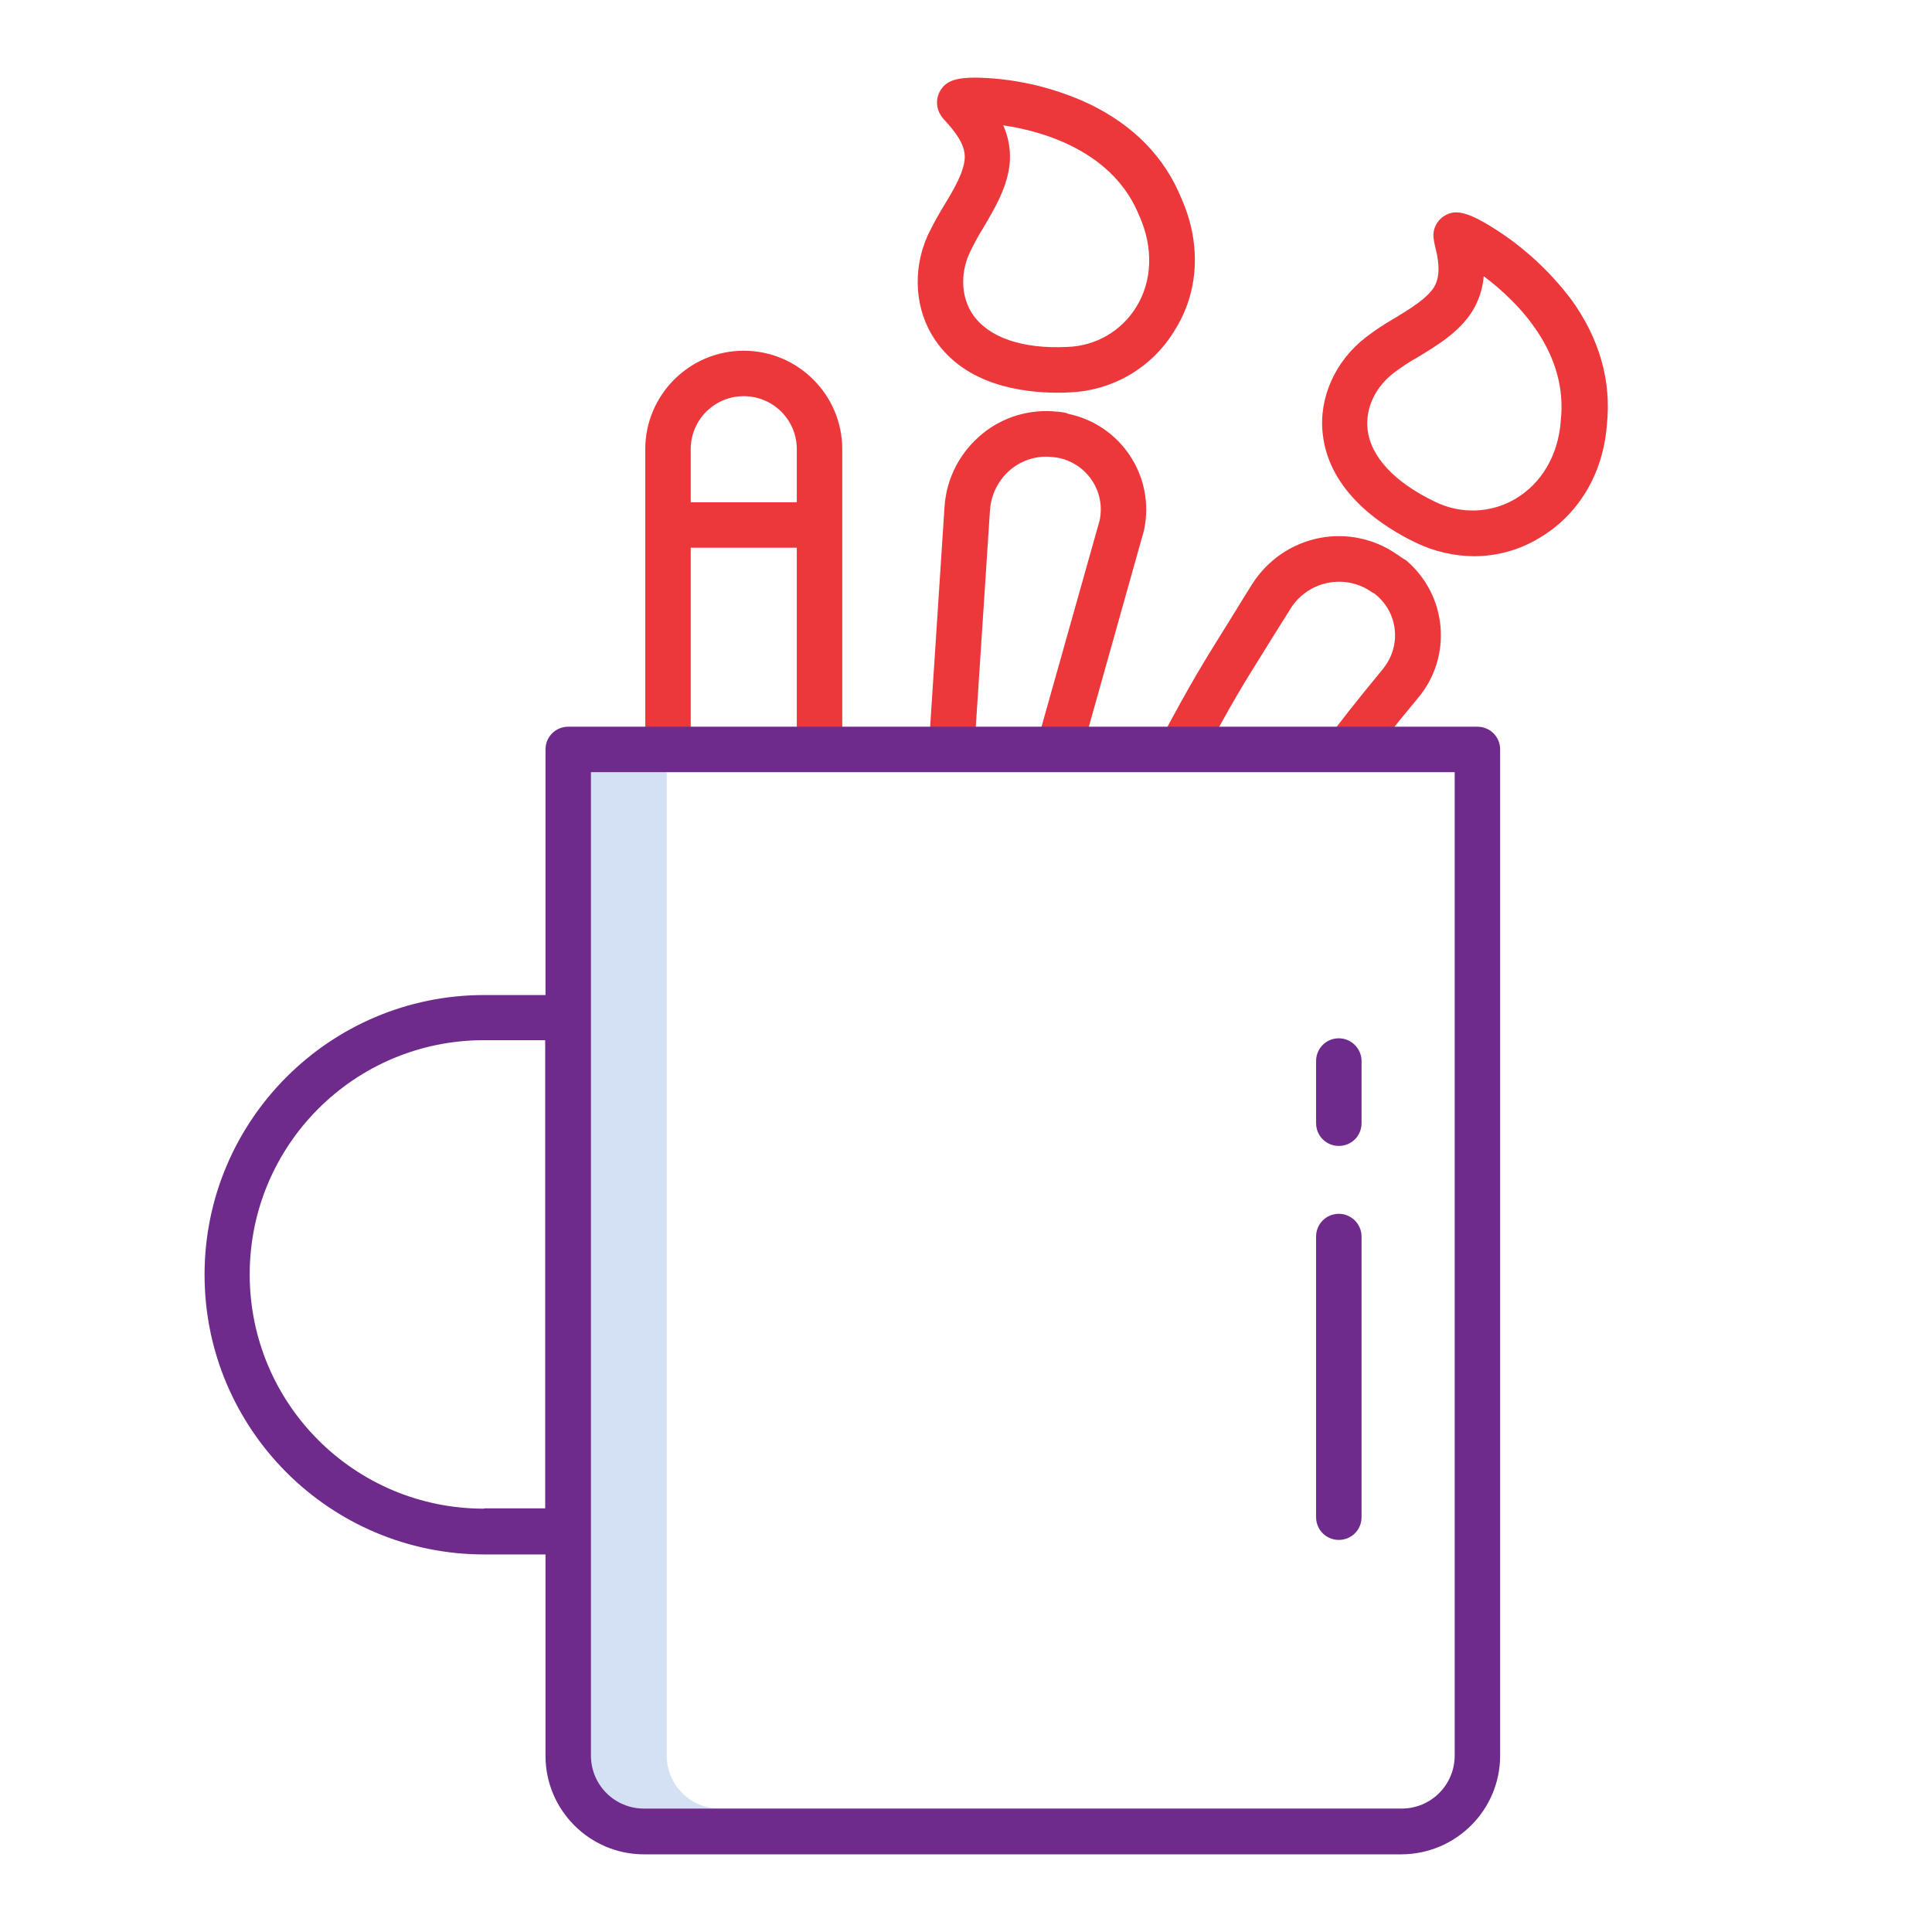 <svg version="1.1" id="Calque_1" xmlns="http://www.w3.org/2000/svg" x="0" y="0" viewBox="0 0 612 612" xml:space="preserve"><style>.st1{fill:#6F2B8C}</style><path d="M211.2 556.1V244.6h-24v311.5c0 9.3 7.5 16.8 16.8 16.8h24c-9.3 0-16.8-7.5-16.8-16.8z" fill="#d4e1f4"/><path class="st1" d="M424.1 384.5c-4 0-7.2 3.2-7.2 7.2v88.9c0 4 3.2 7.2 7.2 7.2s7.2-3.2 7.2-7.2v-88.9c0-4-3.3-7.2-7.2-7.2zm0-55.6c-4 0-7.2 3.2-7.2 7.2v19.7c0 4 3.2 7.2 7.2 7.2s7.2-3.2 7.2-7.2v-19.7c0-4-3.3-7.2-7.2-7.2z"/><path d="M374.3 63c-5.3-13.1-15-23.1-28.9-29.9-9.9-4.7-20.6-7.5-31.5-8.3-11.1-.8-14.2.8-16.1 4-1.4 2.4-1.3 5.4.2 7.7.5.8 1.1 1.5 1.8 2.2 2.1 2.4 6.1 6.8 5.8 11.5-.3 4.4-3.4 9.7-6.5 14.8-1.9 3.1-3.6 6.2-5.2 9.5-5 11.1-4.1 23.9 2.4 33.3 9.5 14 27.1 16.6 38.7 16.6 1.3 0 2.6 0 3.7-.1 13.7-.5 26.2-7.8 33.3-19.5 7.8-12.2 8.6-27.5 2.3-41.8zm-14.4 34.3c-4.7 7.6-12.8 12.3-21.8 12.6-14.3.7-24.9-3-29.9-10.2-3.7-5.4-4.1-12.8-1.1-19.5 1.3-2.7 2.7-5.4 4.3-7.9 3.7-6.3 8-13.4 8.5-21.3.2-3.9-.5-7.7-2.1-11.3 13.6 2 35.1 8.7 43.1 28.7 0 .1.1.1.1.2 4.4 10 4 20.5-1.1 28.7zm-24 33.2c-.3 0-.6-.1-.9-.1h-.2c-8.5-.9-17 1.6-23.6 7-7 5.7-11.4 14-12 23.1l-5 76.5 14.4.9 5-76.4c.4-5.1 2.8-9.7 6.7-12.9 3.7-3 8.5-4.4 13.2-3.8.3 0 .6.1.9.1h.1c9.1 1.4 15.4 9.9 14 19 0 .2-.1.5-.1.7l-20 71 13.9 3.9 20-71.2c0-.1.1-.3.1-.4 3.6-16.8-7.2-33.3-24-36.8-.8-.4-1.7-.5-2.5-.6zm137.6-58c-9.4-6-12.9-6-16-4.1-2.4 1.5-3.7 4.2-3.4 6.9.1.9.3 1.9.5 2.8.8 3.1 2.1 8.8-.3 12.8-2.3 3.7-7.6 6.9-12.7 10-3.1 1.8-6.2 3.8-9 6-9.6 7.4-14.9 19.1-13.6 30.5 2 18.7 19.4 29.7 29.7 34.6 5.6 2.7 11.8 4.1 18.1 4.2 7.2 0 14.3-1.9 20.5-5.6 12.6-7.3 20.5-20.4 21.7-35.9 1.5-14-2.3-27.5-11.4-40-6.7-8.8-14.8-16.3-24.1-22.2zm20.9 60.7v.2c-.8 10.8-6.1 19.8-14.5 24.7-7.7 4.5-17.2 4.8-25.2.9-13-6.2-20.6-14.4-21.5-23.1-.7-6.5 2.4-13.2 8.2-17.7 2.4-1.8 4.9-3.5 7.6-5 6.3-3.8 13.4-8.1 17.5-14.8 2-3.3 3.2-7.1 3.5-10.9 11.1 8.3 26.8 24.3 24.4 45.7zM443.1 176c-.2-.2-.5-.3-.8-.5l-.1-.1c-7-4.8-15.8-6.6-24.1-5-8.9 1.7-16.6 7-21.5 14.7-2.3 3.7-4.3 6.9-6 9.7-10.2 16.4-12.4 19.8-23.1 39.7l12.7 6.8c10.5-19.5 12.3-22.4 22.6-38.9 1.8-2.8 3.7-6 6-9.6 2.7-4.3 7.1-7.3 12-8.2 4.7-.9 9.6.1 13.5 2.8.2.2.5.3.8.5h.1c7.4 5.5 8.9 15.9 3.4 23.3-.2.3-.4.5-.6.8-9 10.9-13.4 16.6-17.4 22l11.5 8.6c3.9-5.2 8.2-10.8 17-21.4 11.1-13.1 9.4-32.7-3.8-43.8-.8-.4-1.5-.9-2.2-1.4zm-207.5-64.9c-17.2 0-31.2 14-31.2 31.2v96h14.4v-64.8h33.6v64.8h14.4v-96c0-17.2-14-31.2-31.2-31.2zm-16.8 48v-16.8c0-9.3 7.5-16.8 16.8-16.8s16.8 7.5 16.8 16.8v16.8h-33.6z" fill="#ED383B"/><path class="st1" d="M475.2 556.1V237.4c0-4-3.2-7.2-7.2-7.2H180c-4 0-7.2 3.2-7.2 7.2v77.8h-19.4c-48.9 0-88.6 39.7-88.6 88.6s39.7 88.6 88.6 88.6h19.4v63.8c0 17.2 14 31.2 31.2 31.2h240c17.2-.1 31.2-14 31.2-31.3zm-321.9-78.2c-41 0-74.2-33.2-74.2-74.2s33.2-74.2 74.2-74.2h19.4v148.3h-19.4v.1zm33.9 78.2V244.6h273.6v311.5c0 9.3-7.5 16.8-16.8 16.8H204c-9.3 0-16.8-7.5-16.8-16.8z"/></svg>